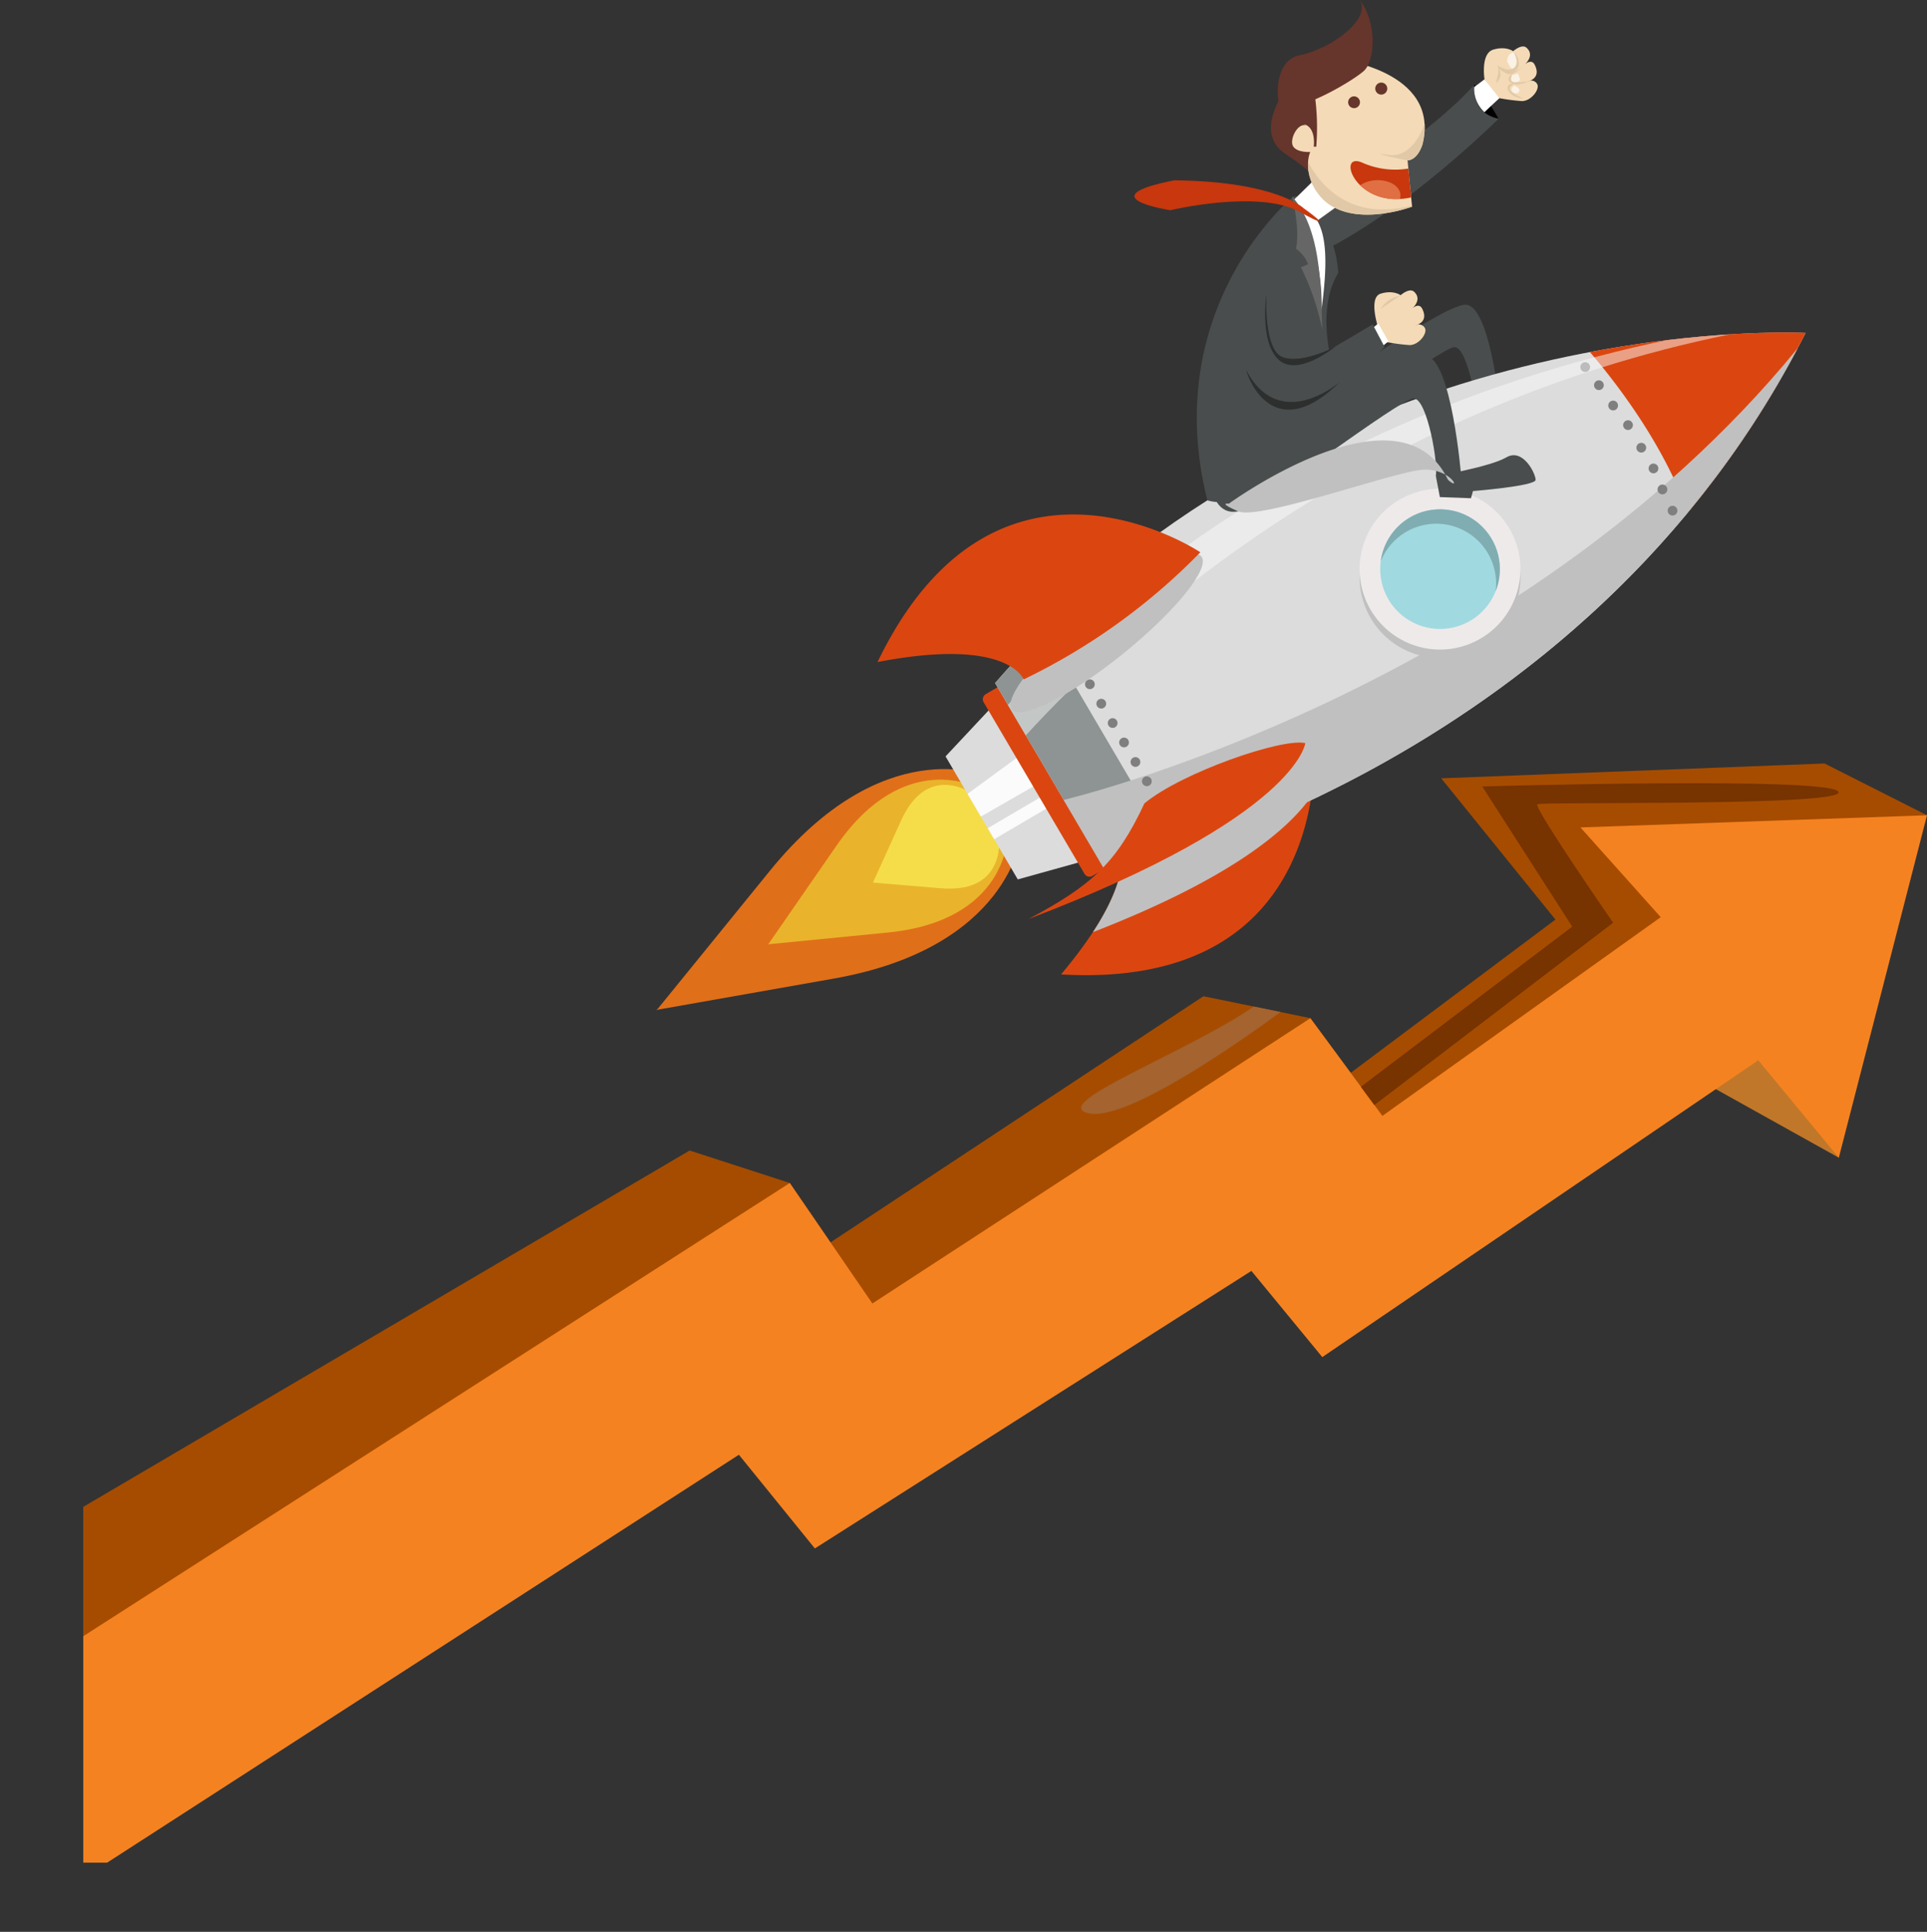 <svg xmlns="http://www.w3.org/2000/svg" xmlns:xlink="http://www.w3.org/1999/xlink" viewBox="0 0 483.2 484.32"><rect x="0" y="0" width="483.2" height="484.32" fill="#333333" stroke="none"/><defs><style>.cls-1{fill:none;}.cls-2{isolation:isolate;}.cls-3{clip-path:url(#clip-path);}.cls-4{fill:#a64c00;}.cls-5{fill:#c17729;}.cls-6{fill:#f58220;}.cls-7{fill:#494d4d;}.cls-8{fill:#e06f1a;}.cls-9{fill:#e9b42b;}.cls-10{fill:#f5dd49;}.cls-11{fill:#dcdcdc;}.cls-12,.cls-20{fill:#fbfbfb;}.cls-13{fill:#db4610;}.cls-14{fill:#8d9493;}.cls-15{fill:silver;mix-blend-mode:multiply;}.cls-16{fill:#efeaea;}.cls-17{fill:#a0dae0;}.cls-18{fill:#80adb2;}.cls-19{fill:#7f7f7f;}.cls-20{opacity:0.5;mix-blend-mode:screen;}.cls-21{fill:#fff;}.cls-22{fill:#666;}.cls-23{fill:#f4dab6;}.cls-24{fill:#2d2f2f;}.cls-25{fill:#e1c9a7;}.cls-26{fill:#66352b;}.cls-27{fill:#c8370d;}.cls-28{fill:#e06f44;}.cls-29{fill:#c7e2df;}.cls-30{fill:#faf2e6;}.cls-31{fill:#a4632f;}.cls-32{fill:#730;}</style><clipPath id="clip-path" transform="translate(20.88 -33.02)"><rect class="cls-1" width="500" height="500"/></clipPath></defs><title>rocket</title><g class="cls-2"><g id="bg_persons" data-name="bg persons"><g class="cls-3"><polygon class="cls-4" points="361.39 195.13 390.03 230.54 338.69 268.97 328.58 255.26 301.76 249.76 208.25 311.47 198.04 296.58 172.93 288.44 19.88 378.36 13.04 415.23 455.83 241.44 483.2 204.39 457.51 191.41 361.39 195.13"/><polygon class="cls-5" points="417.04 265.69 461.09 290.24 455.83 241.44 417.04 265.69"/><polygon class="cls-6" points="416.43 229.94 346.64 279.76 328.58 255.26 218.75 326.79 198.04 296.58 13.04 415.23 0 484.32 185.28 364.71 204.33 388.2 313.79 318.62 331.57 340.23 440.89 265.81 461.09 290.24 483.2 204.39 396.3 207.44 416.43 229.94"/><path class="cls-7" d="M346.76,109.42c-6.57-.51-53.4,33.92-53.4,33.92s1,6.1,6.42,5,40.55-28.29,44.05-28.29,6.28,17,5.52,19.47c5.76.36,6.43.3,6.43.3S353.32,109.93,346.76,109.42Z" transform="translate(20.88 -33.02)"/><path class="cls-7" d="M296.69,93.09l.55,7.78c24.18-4.75,57.69-38.11,57.69-38.11a41.91,41.91,0,0,0-6.1-8.56C336.63,68.49,296.69,93.09,296.69,93.09Z" transform="translate(20.88 -33.02)"/><path class="cls-8" d="M232.54,234.09l0-.05V234l0,0-6.28-6.49s-25.74-11.12-54.08,23.81L144,286l-.29.18.18,0-.12.14.3-.17L188,278.39c44.3-7.74,47.12-35.64,47.12-35.64l-2.61-8.65Z" transform="translate(20.88 -33.02)"/><path class="cls-9" d="M229.34,236l0,0,0,0h0l-4.76-5.37S206,220.28,188.85,245.06l-17,24.57-.19.12.12,0-.07.1.19-.11,29.77-2.92c30-2.95,30.08-24.06,30.08-24.06L229.33,236Z" transform="translate(20.88 -33.02)"/><path class="cls-10" d="M227.43,237.06h0l0,0v0h0L224,232.62s-11.9-9.43-18.95,6.15l-7,15.45-.1.06H198l0,.06.1-.05,16.9,1.42c17,1.43,14.6-13.56,14.6-13.56Z" transform="translate(20.88 -33.02)"/><polygon class="cls-11" points="237.1 189.63 255.21 220.47 281.77 213.08 253.35 172.29 237.1 189.63"/><polygon class="cls-12" points="242.61 199.03 245.95 204.72 267.38 192.42 262.06 184.79 242.61 199.03"/><polygon class="cls-12" points="247.67 207.64 249.29 210.4 271.01 197.64 269.18 195.01 247.67 207.64"/><path class="cls-13" d="M259.18,243.19s7.52,8.53-14,34.12c68.5,4,63.45-57.31,63.45-57.31A157.28,157.28,0,0,0,259.18,243.19Z" transform="translate(20.88 -33.02)"/><path class="cls-13" d="M234.63,203.88a1.46,1.46,0,0,0-2-.55l-6.36,3.74a1.46,1.46,0,0,0-.5,2l25.28,43a1.46,1.46,0,0,0,2,.55l6.36-3.74a1.46,1.46,0,0,0,.5-2Z" transform="translate(20.88 -33.02)"/><path class="cls-11" d="M228.64,204.27l28.11,47.86S376,227,431.88,116.49C431.88,116.49,310.47,109.85,228.64,204.27Z" transform="translate(20.88 -33.02)"/><path class="cls-13" d="M377.79,121.28c7.42,8.67,18.49,23.41,24.6,40.19a240.89,240.89,0,0,0,29.49-45S409.65,115.27,377.79,121.28Z" transform="translate(20.88 -33.02)"/><path class="cls-14" d="M228.64,204.27l28.11,47.86s6.37-1.35,16.85-4.78l-32.9-56Q234.55,197.47,228.64,204.27Z" transform="translate(20.88 -33.02)"/><path class="cls-15" d="M245.84,233.56l10.91,18.57s116.5-24.6,173.16-131.83C359.06,206.88,245.84,233.56,245.84,233.56Z" transform="translate(20.88 -33.02)"/><path class="cls-15" d="M330,160.42a20.16,20.16,0,1,0,27.6,7.17A20.17,20.17,0,0,0,330,160.42Z" transform="translate(20.88 -33.02)"/><path class="cls-16" d="M330,158.32a20.16,20.16,0,1,0,27.59,7.18A20.16,20.16,0,0,0,330,158.32Z" transform="translate(20.88 -33.02)"/><path class="cls-17" d="M332.62,162.77a15,15,0,1,0,20.53,5.34A15,15,0,0,0,332.62,162.77Z" transform="translate(20.88 -33.02)"/><path class="cls-18" d="M332.62,162.77a15,15,0,0,0-7.28,11,15,15,0,0,1,28.81,7.48,15,15,0,0,0-21.53-18.48Z" transform="translate(20.88 -33.02)"/><path class="cls-19" d="M376,124a1.22,1.22,0,1,0,1.67.44A1.22,1.22,0,0,0,376,124Z" transform="translate(20.88 -33.02)"/><path class="cls-19" d="M248.93,198.65a1.22,1.22,0,1,0,1.68.44A1.23,1.23,0,0,0,248.93,198.65Z" transform="translate(20.88 -33.02)"/><path class="cls-19" d="M251.79,203.52a1.22,1.22,0,1,0,1.67.43A1.22,1.22,0,0,0,251.79,203.52Z" transform="translate(20.88 -33.02)"/><path class="cls-19" d="M254.65,208.38a1.22,1.22,0,1,0,1.67.44A1.22,1.22,0,0,0,254.65,208.38Z" transform="translate(20.88 -33.02)"/><path class="cls-19" d="M257.5,213.24a1.22,1.22,0,1,0,1.68.44A1.23,1.23,0,0,0,257.5,213.24Z" transform="translate(20.88 -33.02)"/><path class="cls-19" d="M260.36,218.11a1.22,1.22,0,0,0-.44,1.67,1.22,1.22,0,1,0,2.11-1.24A1.22,1.22,0,0,0,260.36,218.11Z" transform="translate(20.88 -33.02)"/><path class="cls-19" d="M263.22,223a1.22,1.22,0,1,0,1.67.44A1.22,1.22,0,0,0,263.22,223Z" transform="translate(20.88 -33.02)"/><path class="cls-19" d="M266.07,227.83a1.23,1.23,0,0,0-.43,1.68,1.22,1.22,0,0,0,2.11-1.24A1.24,1.24,0,0,0,266.07,227.83Z" transform="translate(20.88 -33.02)"/><path class="cls-19" d="M379.43,128.54a1.22,1.22,0,1,0,1.68.44A1.22,1.22,0,0,0,379.43,128.54Z" transform="translate(20.88 -33.02)"/><path class="cls-19" d="M383,133.63a1.22,1.22,0,1,0,1.24,2.11,1.22,1.22,0,0,0-1.24-2.11Z" transform="translate(20.88 -33.02)"/><path class="cls-19" d="M386.73,138.55a1.22,1.22,0,1,0,1.67.43A1.22,1.22,0,0,0,386.73,138.55Z" transform="translate(20.88 -33.02)"/><path class="cls-19" d="M390.06,144.21a1.22,1.22,0,1,0,1.67.44A1.22,1.22,0,0,0,390.06,144.21Z" transform="translate(20.88 -33.02)"/><path class="cls-19" d="M393.11,149.41a1.22,1.22,0,1,0,1.68.44A1.24,1.24,0,0,0,393.11,149.41Z" transform="translate(20.88 -33.02)"/><path class="cls-19" d="M395.36,154.67a1.22,1.22,0,0,0,1.24,2.11,1.22,1.22,0,1,0-1.24-2.11Z" transform="translate(20.88 -33.02)"/><path class="cls-19" d="M397.89,160a1.22,1.22,0,1,0,1.68.43A1.22,1.22,0,0,0,397.89,160Z" transform="translate(20.88 -33.02)"/><path class="cls-15" d="M266.17,238.55c-1.88,2.72-3.82,5.45-5.79,8.16.38,3.48-.54,9.78-7.2,20,34.5-13.38,48.84-25.61,54.74-34a59.78,59.78,0,0,0,.69-12.67A155.94,155.94,0,0,0,266.17,238.55Z" transform="translate(20.88 -33.02)"/><path class="cls-13" d="M266.09,234.42c-7,15-13.31,20.62-29.07,29,67.47-25.71,69.4-44.1,69.4-44.1C300.63,218,275.6,226.6,266.09,234.42Z" transform="translate(20.88 -33.02)"/><path class="cls-20" d="M231.85,209.74l4.49,7.64c26.25-28.63,85.72-82.11,176.61-100.54-4.62.29-10,.75-15.92,1.47C353.54,127.35,285.34,150.51,231.85,209.74Z" transform="translate(20.88 -33.02)"/><path class="cls-15" d="M252.46,186.55c-13.11,10.57-21.87,21.45-19.57,24.31s14.8-3.41,27.91-14,21.87-21.46,19.57-24.31S265.58,176,252.46,186.55Z" transform="translate(20.88 -33.02)"/><path class="cls-13" d="M199.16,199c32.84-6.36,36.63,4.36,36.63,4.36a157.17,157.17,0,0,0,44.32-31.88S229,137.21,199.16,199Z" transform="translate(20.88 -33.02)"/><path class="cls-7" d="M314.69,101.43c-.69-12-9.22-21.05-11.54-18.89,0,0-33.4,27.54-21.28,75.92,12.26,3.6,31.78-14.84,35.71-19.05C311.61,122.88,309.46,110.16,314.69,101.43Z" transform="translate(20.88 -33.02)"/><polygon class="cls-21" points="324.44 50.1 329.77 55.7 336.45 50.89 331.04 43.64 324.44 50.1"/><path class="cls-21" d="M303.15,82.54a52,52,0,0,1,7.33,28.3c1.38-10.5,1.61-18.52-1.37-23Z" transform="translate(20.88 -33.02)"/><path class="cls-22" d="M304.07,95.36a8.7,8.7,0,0,1,3.07,3.91l-1.81.76a63.91,63.91,0,0,1,5.38,15.78c-.48-12.24-.38-25.16-7.58-33.54C303.13,82.27,305.2,90.77,304.07,95.36Z" transform="translate(20.88 -33.02)"/><path class="cls-23" d="M334.59,114.4a2.26,2.26,0,0,0-.54.17A4,4,0,0,0,334.59,114.4Z" transform="translate(20.88 -33.02)"/><path class="cls-23" d="M333.29,110.32l-.17.16Z" transform="translate(20.88 -33.02)"/><path class="cls-23" d="M334.59,114.4a4,4,0,0,1-.54.17,2.26,2.26,0,0,1,.54-.17c.89-.36,2.47-1.39,1.14-4-.7-1.36-2-.47-2.44-.09l-.17.16.17-.16c.57-.53,2.3-2.42.41-4.15-1.18-1.08-3.37.87-3.37.87s-1.8-1.37-5-.39-.57,8.7-.57,8.7l1.43,3.32a50.75,50.75,0,0,0,6.32.87c2.39.08,4.79-3.12,3.82-4.41A1.73,1.73,0,0,0,334.59,114.4Z" transform="translate(20.88 -33.02)"/><polygon class="cls-21" points="344.1 82.33 346.35 87.03 348.15 85.58 345.62 81.07 344.1 82.33"/><path class="cls-7" d="M323.32,114.31h0C323.44,114.25,323.32,114.31,323.32,114.31Z" transform="translate(20.88 -33.02)"/><path class="cls-7" d="M308.78,122.91c-16.3,9.52-11.57-21.4-11.57-21.4l-8.91,16.33a16.9,16.9,0,0,0,11.86,13.94C311.3,135.57,326.31,120,326.31,120l-3-5.67C323,114.53,320.86,115.85,308.78,122.91Z" transform="translate(20.88 -33.02)"/><path class="cls-24" d="M291.62,125.84c.51,2.44,7.16,19.12,23.57,2.85C315.19,128.69,300.11,141.89,291.62,125.84Z" transform="translate(20.88 -33.02)"/><path class="cls-24" d="M301.05,122.67c-5.22-1.46-4.36-15.88-4.36-15.88s-1.82,11.81,3,16.37,14.35-3.3,14.35-3.3S306.27,124.13,301.05,122.67Z" transform="translate(20.88 -33.02)"/><path class="cls-25" d="M325.34,110.47l5-3.43s-.87.27-2.29.83A7.54,7.54,0,0,0,325.34,110.47Z" transform="translate(20.88 -33.02)"/><path class="cls-26" d="M308.18,76.93l-.34.73S308.81,77.82,308.18,76.93Z" transform="translate(20.88 -33.02)"/><path class="cls-26" d="M311.19,45.14c-6.83,5-19.64,19.78-9.81,26.43,4.54,3.07,6.26,4.6,6.8,5.36L321.26,49.3S318,40.14,311.19,45.14Z" transform="translate(20.88 -33.02)"/><path class="cls-23" d="M314.21,47.76S303.32,63,306.55,64.43c-2.17-.59-4.24,3.81-3.13,5.36s4.23,1.33,4.23,1.33-2.1,4.65,1.87,10.27c6.88,9.74,23.68,3.44,23.68,3.44l-1.13-11.61s2.36.16,3.73-4C340.48,50.56,314.21,47.76,314.21,47.76Z" transform="translate(20.88 -33.02)"/><path class="cls-27" d="M320.76,73.82c-6.74-3-1.85,11.72,12.21,8.7l-.7-7.24A20.36,20.36,0,0,1,320.76,73.82Z" transform="translate(20.88 -33.02)"/><path class="cls-26" d="M314.1,45.6,307,51.74s-7.72,13-2.63,12.34,4.17,5.72,4.17,5.72l.63,0a58.91,58.91,0,0,0-.44-13.45c6.36-.77,12.51-7,12.51-7Z" transform="translate(20.88 -33.02)"/><path class="cls-28" d="M324,78.21a7.74,7.74,0,0,0-3.83,1.26,13,13,0,0,0,10,3.42,3,3,0,0,0,.11-1C330.19,79.62,327.37,78,324,78.21Z" transform="translate(20.88 -33.02)"/><path class="cls-26" d="M318.54,57.18a1.48,1.48,0,1,0,1.59,1.37A1.49,1.49,0,0,0,318.54,57.18Z" transform="translate(20.88 -33.02)"/><path class="cls-26" d="M325.37,53.73a1.48,1.48,0,0,0,.21,3,1.48,1.48,0,1,0-.21-3Z" transform="translate(20.88 -33.02)"/><path class="cls-26" d="M304.85,46.91c-4.85,1-6,7.42-5,12.33,1.1.39.78.31.28.16l.23.1.71.23c4.89.93,17.34-6.51,20-8.89,2.93-2.61,3.38-12.3-1-17.82C323,37.6,313.48,45.1,304.85,46.91Z" transform="translate(20.88 -33.02)"/><path class="cls-26" d="M299.93,59.37l0,0C299.31,59.16,298.7,59,299.93,59.37Z" transform="translate(20.88 -33.02)"/><path class="cls-26" d="M299.9,59.34l.2.06a1.87,1.87,0,0,1-.28-.16Z" transform="translate(20.88 -33.02)"/><path class="cls-25" d="M327.19,71.85c-5.06-.76,1.09.67,4.89,1.38h0s2.36.16,3.73-4a16.87,16.87,0,0,0,.52-5.18C336.13,64.67,333.42,72.8,327.19,71.85Z" transform="translate(20.88 -33.02)"/><path class="cls-25" d="M307.13,73.6a11.85,11.85,0,0,0,2.39,7.79c6.88,9.74,23.68,3.44,23.68,3.44l0-.31C316.5,89,309.13,77.57,307.13,73.6Z" transform="translate(20.88 -33.02)"/><path d="M354.9,62.79l0,0a41.91,41.91,0,0,0-6.1-8.56S347.81,61.32,354.9,62.79Z" transform="translate(20.88 -33.02)"/><path class="cls-29" d="M351.39,52.9" transform="translate(20.88 -33.02)"/><path class="cls-23" d="M362.8,53.24a2.26,2.26,0,0,0-.54.17A2.79,2.79,0,0,0,362.8,53.24Z" transform="translate(20.88 -33.02)"/><path class="cls-23" d="M361.51,49.16l-.18.16Z" transform="translate(20.88 -33.02)"/><path class="cls-23" d="M362.8,53.24a2.79,2.79,0,0,1-.54.17,2.26,2.26,0,0,1,.54-.17c.89-.36,2.47-1.39,1.14-4-.7-1.37-2-.48-2.43-.1l-.18.16.18-.16c.56-.53,2.29-2.42.41-4.14-1.19-1.09-3.38.86-3.38.86s-1.8-1.37-5-.39-2.18,7.41-2.18,7.41l3,4.61a50.48,50.48,0,0,0,6.31.87c2.39.08,4.79-3.12,3.82-4.4A1.72,1.72,0,0,0,362.8,53.24Z" transform="translate(20.88 -33.02)"/><path d="M348.78,54.84l.38-.28-.33-.36A5.08,5.08,0,0,0,348.78,54.84Z" transform="translate(20.88 -33.02)"/><path class="cls-21" d="M349.16,54.56l-.38.28a7.91,7.91,0,0,0,2.57,6.31L353,59.58l2.08-1.93-3.72-4.75Z" transform="translate(20.88 -33.02)"/><path class="cls-25" d="M358.54,45.88s1.43,2.45.51,3.78-2.82.83-4.53-.3c.83,1.07,0,2.88-.23,4.45,1.27-1.18,1.26-2.33.71-3.8,1.16,2.11,4.85,1.22,5-.73A4.37,4.37,0,0,0,358.54,45.88Z" transform="translate(20.88 -33.02)"/><path class="cls-25" d="M356.12,50.75c1.55,2.39,4.82-1,4.82-1A5,5,0,0,1,356.12,50.75Z" transform="translate(20.88 -33.02)"/><path class="cls-25" d="M358.45,53.51c-1.1-.4.15-2.28.15-2.28s-2.33,1.57-.53,2.6,4.34-.46,4.34-.46S359.54,53.92,358.45,53.51Z" transform="translate(20.88 -33.02)"/><path class="cls-25" d="M357.8,55.64c-.67-1,1.42-1.8,1.42-1.8s-2.81,0-1.91,1.85,3.83,2.08,3.83,2.08S358.47,56.59,357.8,55.64Z" transform="translate(20.88 -33.02)"/><path class="cls-30" d="M357,48.4c1.1,2,1.1,1.9,1.56,1.77,0,0,1.82-.92.15-4C358.67,46.13,357.23,46.16,357,48.4Z" transform="translate(20.88 -33.02)"/><path class="cls-30" d="M359.78,51.46l-1.52.39s-.79,1.76.67,1.77,1.32-.77,1.32-.77Z" transform="translate(20.88 -33.02)"/><path class="cls-30" d="M358.81,54.48a1.24,1.24,0,0,0-.59,1.46c1,.81,1.63.49,1.87-.13S359.07,54.55,358.81,54.48Z" transform="translate(20.88 -33.02)"/><path class="cls-7" d="M336.58,122.23c-6.57-.5-53.4,33.92-53.4,33.92s1,6.11,6.42,5.06,40.54-28.3,44-28.3,6.28,17,5.52,19.47c5.76.36,6.42.3,6.42.3S343.14,122.74,336.58,122.23Z" transform="translate(20.88 -33.02)"/><path class="cls-7" d="M356.85,147.68c-4.18,2.43-17.68,4.7-17.68,4.7l1,5.26,7.8.29.5-1.8s15.7-1.25,15.71-2.81S361,145.26,356.85,147.68Z" transform="translate(20.88 -33.02)"/><path class="cls-27" d="M306,85.22s-6.82-6.71-32.41-7c-21.91,4.32-1,7.5-1,7.5s22.18-5.29,32.45.42S306,85.22,306,85.22Z" transform="translate(20.88 -33.02)"/><path class="cls-15" d="M287.25,159.3s-3-.41,2.35,1.91S329,151.12,336,150.78a10.28,10.28,0,0,1,5.53,1.23C328.62,129.14,287.25,159.3,287.25,159.3Z" transform="translate(20.88 -33.02)"/><path class="cls-15" d="M341.53,152c.23.42.46.86.68,1.32C344.52,155.39,344.1,153.46,341.53,152Z" transform="translate(20.88 -33.02)"/><path class="cls-31" d="M252.06,312.12c9.34,2.19,37.7-17.71,48.17-25.38l-6.7-1.37C276.11,297.21,241.91,309.74,252.06,312.12Z" transform="translate(20.88 -33.02)"/><path class="cls-32" d="M350.8,230.19l22.56,35.14-53,40.15,3.38,4.59,59.88-45.72s-20.12-29.06-19-29.72,78.39.59,75.45-3.18S350.8,230.19,350.8,230.19Z" transform="translate(20.88 -33.02)"/></g></g></g></svg>